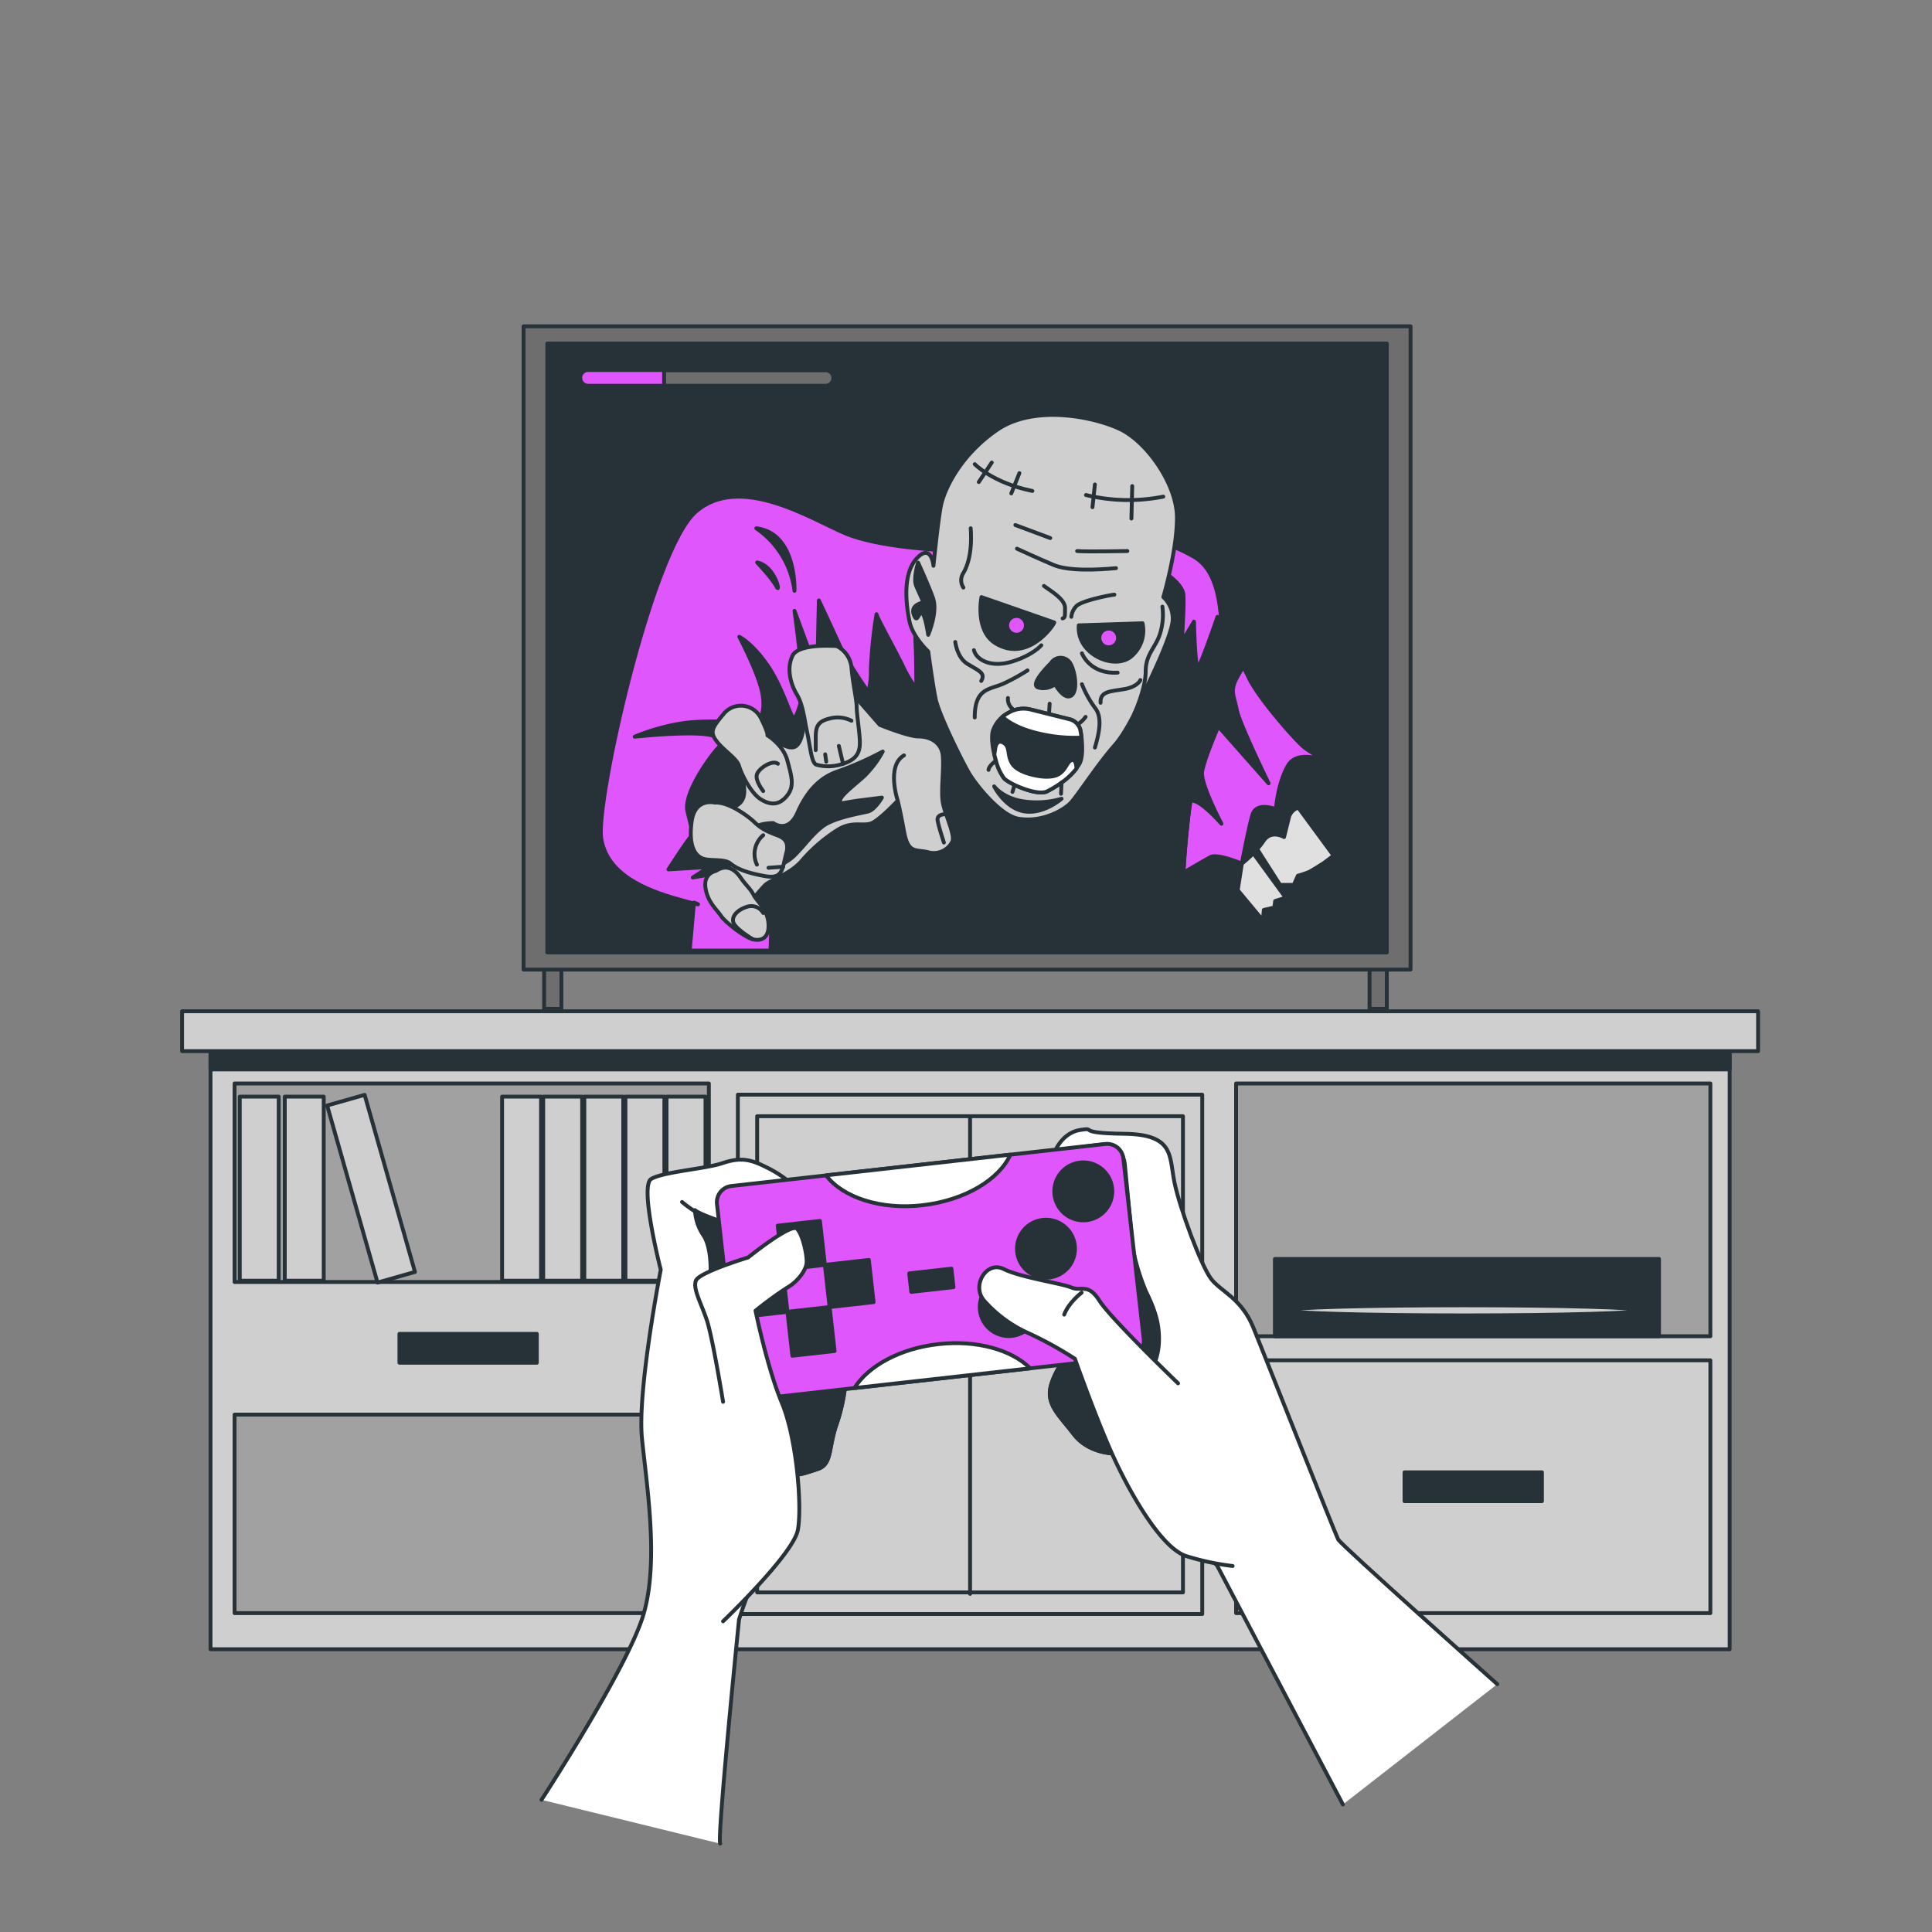 <svg xmlns="http://www.w3.org/2000/svg" viewBox="0 0 500 500"><rect x="0" y="0" width="500" height="500" fill="#808080" stroke="none"/><g id="freepik--Device--inject-66"><rect x="140.82" y="249.73" width="4.47" height="11.37" style="fill:#6e6e6e;stroke:#263238;stroke-linecap:round;stroke-linejoin:round"></rect><rect x="354.44" y="249.73" width="4.47" height="11.37" style="fill:#6e6e6e;stroke:#263238;stroke-linecap:round;stroke-linejoin:round"></rect><rect x="135.5" y="84.45" width="229.55" height="166.48" style="fill:#6e6e6e;stroke:#263238;stroke-linecap:round;stroke-linejoin:round"></rect><rect x="141.64" y="88.91" width="217.27" height="157.57" style="fill:#263238;stroke:#263238;stroke-linecap:round;stroke-linejoin:round"></rect><polygon points="313.2 221.83 326.86 238.22 327.07 235.49 329.8 234.86 330.01 233.18 332.74 232.33 320.34 215.31 313.2 221.83" style="fill:#e0e0e0;stroke:#263238;stroke-linecap:round;stroke-linejoin:round"></polygon><path d="M320.34,215.31l-7.14,6.52,7.12,8.55,1.07-6.87a38.52,38.52,0,0,0,3-2.7Z" style="fill:#263238;stroke:#263238;stroke-linecap:round;stroke-linejoin:round"></path><path d="M330.43,201.44l14.71,20-2.52,1.89s-2.95,1.89-3.79,2.31a27.33,27.33,0,0,1-2.94,1L334.84,229h-3.57L319.71,210.9s0-1.89,2.31-4.41S330.43,201.44,330.43,201.44Z" style="fill:#e0e0e0;stroke:#263238;stroke-linecap:round;stroke-linejoin:round"></path><path d="M330.43,201.44s-6.1,2.53-8.41,5.05-2.31,4.41-2.31,4.41l5.65,8.83a20.17,20.17,0,0,0,1.64-2.1c2-3,5.31-1,5.31-1l1.32-5.31A3.71,3.71,0,0,1,336,209Z" style="fill:#263238;stroke:#263238;stroke-linecap:round;stroke-linejoin:round"></path><path d="M314.25,161.73s6.3,8,8.82,13.45,12.19,16.39,14.5,18.28a40.62,40.62,0,0,0,6.94,4s-8.41-4-11.14.63-3.15,11.35-3.15,11.35-5.05-2.1-6.1,1.47-2.73,12.61-2.73,12.61-6.3-2.73-8.19-1.68-6.94,4-6.94,4l-1.89,2.52s-.63-8.61,0-13.24,1.47-14.29,3.78-24.58S314.25,161.73,314.25,161.73Z" style="fill:#E056FD;stroke:#263238;stroke-linecap:round;stroke-linejoin:round"></path><path d="M315.3,188l13,14.71s-7.57-15.55-8.2-18.92-1.68-4.62-.42-7.56a30.46,30.46,0,0,1,2.05-3.56A103.77,103.77,0,0,0,314.49,162l-.37.32c-.67,3.27-3.9,19-6,28.17a242.07,242.07,0,0,0-3.74,24.32c1-2.3,2.43-5.55,3.32-7.09,1.47-2.52,8.41,5.46,8.41,5.46s-5.46-10.29-5-13.45S315.3,188,315.3,188Z" style="fill:#263238;stroke:#263238;stroke-linecap:round;stroke-linejoin:round"></path><path d="M244.48,142.4s-17-.63-25.84-4.42-27.32-15.54-38.67-5.46-25.84,75-24.37,84.47,11.77,13.45,20,15.76,4,.84,4,.84L178.5,246H305.21l1.05-20.17s1.05-18.49,3.16-24.8,7.14-22.48,6.93-31.52,0-21.22-7.36-25.42-12.39-4.83-19.12-4.2-28.79-.21-31.94,0S244.48,142.4,244.48,142.4Z" style="fill:#E056FD;stroke:#263238;stroke-linecap:round;stroke-linejoin:round"></path><path d="M316.35,169.5c-.05-2.24-.08-4.69-.2-7.16l-1.06-2.71s-4.2,12.19-5,13S309,160.89,309,160.89l-3.15,5.25s.63-9.24.42-12.19-5.25-6.09-6.09-6.51-34.13-5-40.14,1.05-14.49,8.83-16.6,9a48.21,48.21,0,0,0-6.3,1.47,59.93,59.93,0,0,0-.21,7.56c.21,2.94.21,11.77.21,11.77a37,37,0,0,1-3.78-6.51c-2.52-5-6.52-12.19-6.52-12.82a124.38,124.38,0,0,0-1.47,14.08,21.48,21.48,0,0,1-.63,6.09s-5.46-7.77-7.56-12.4-5.26-11.34-5.26-11.34l-.42,18.7-5.88-16s2.73,19.54,1.89,22.69-1.47,4.83-2.1,5.05-2.94-8.2-6.93-13.87-7.15-7.15-7.15-7.15,5.46,10.3,6.09,15.34-1,6.52-2.31,6.73-11.13-.63-17.86.21a54.52,54.52,0,0,0-13,3.57s17.66-1.89,20.81,0l2.64,1.58c-.5.05-1.45.65-3.27,3-3.37,4.41-7.36,11.14-6.52,14.71s1.68,6.09,1,6.51S173,225,173,225l10.51-.63-4.21,2.73,5.89-1.05s-.63.63.84,2.31,6.51,4.83,6.51,4.83l2.73,1.27-9.66.42s2.31,1.89,7.35,2.52,5.68,1.05,6.31,1.05c.44,0,.26,4.72.12,7.56H305.21l1.05-20.17s1.05-18.49,3.16-24.8S316.56,178.54,316.35,169.5Z" style="fill:#263238;stroke:#263238;stroke-linecap:round;stroke-linejoin:round"></path><path d="M220.08,178.9l7.61,8.7s7.35,3,10.06,3,6,1.36,6.26,5.17-.55,9,0,12,3.26,8.43,2.44,10.06a5.35,5.35,0,0,1-6.25,2.72c-3.26-.82-5.16.54-6.25-5.44s-1.63-7.88-1.63-7.88-4.35,4.62-6.53,5.71-4.89-.55-8.7,1.63A41.3,41.3,0,0,0,207.3,223c-3,3.26-7.61,4.62-9.24,6a41.79,41.79,0,0,0-4.62,5.71s-7.61-3-5.71-6.26,0-3,1.36-4.89-3-13.87-1.9-14.14,5.43-.27,5.43-4.62-3-10.06-3-11.15,5.71-12,7.34-7.61,6,7.89,8.43,7.34,3-6.52,2.72-10.87,4.62-6,6.25-6.53S220.08,178.9,220.08,178.9Z" style="fill:#cfcfcf;stroke:#263238;stroke-linecap:round;stroke-linejoin:round"></path><path d="M200.1,213s3.82,2.92,6.3-2.7,5.85-9.23,10.8-10.8a83,83,0,0,0,11.25-5,27.2,27.2,0,0,1-4.72,6.3c-2.7,2.47-6.08,4.95-6.3,6.3s0,.67,5.4,0l5.4-.68s-1.8,3.15-3.6,3.6-8.78,1.58-11.71,3.83-4.61,4.89-7.42,7.65-12.6,7.2-12.6.45S194.25,213.21,200.1,213Z" style="fill:#263238;stroke:#263238;stroke-linecap:round;stroke-linejoin:round"></path><path d="M232.32,207.18s-3-9,1.63-11.69" style="fill:none;stroke:#263238;stroke-linecap:round;stroke-linejoin:round"></path><path d="M244.55,210.71s-2.17,0-1.9,1.63,1.63,5.71,1.63,5.71" style="fill:none;stroke:#263238;stroke-linecap:round;stroke-linejoin:round"></path><path d="M216.55,167.21s-9.79-.81-11.42,2.45-.54,7.34,1.09,10.06,1.9,6.25,2.72,10.06,1.08,7.88,2.44,8.15a11.58,11.58,0,0,0,6.8-.27c3.53-1.09,4.35-3,4.35-5.43s-.82-7.35-.82-9.25-1.08-6.52-1.36-10.33A6.94,6.94,0,0,0,216.55,167.21Z" style="fill:#cfcfcf;stroke:#263238;stroke-linecap:round;stroke-linejoin:round"></path><path d="M220.35,186.52a7.93,7.93,0,0,0-5.7-.55c-3.54.82-3.54,2.72-3.54,5.44v2.72" style="fill:none;stroke:#263238;stroke-linecap:round;stroke-linejoin:round"></path><line x1="218.18" y1="197.66" x2="217.09" y2="193.04" style="fill:none;stroke:#263238;stroke-linecap:round;stroke-linejoin:round"></line><line x1="213.83" y1="197.12" x2="213.56" y2="195.22" style="fill:none;stroke:#263238;stroke-linecap:round;stroke-linejoin:round"></line><path d="M198.61,190.32s.27-.54-1.64-4.35a5.75,5.75,0,0,0-9.78-1.09c-3,3.54-3.54,4.63-1.63,7.07s5.16,4.35,5.7,6.26,3,7.06,5.71,8.7,4.9,1.36,6.8-1.09,1.09-4.9,0-9S198.61,190.32,198.61,190.32Z" style="fill:#cfcfcf;stroke:#263238;stroke-linecap:round;stroke-linejoin:round"></path><path d="M197.52,204.73s-2.18-2.72-1.63-4.35,4.07-3.81,5.43-2.72" style="fill:none;stroke:#263238;stroke-linecap:round;stroke-linejoin:round"></path><path d="M185,207.72s-5.16-1.36-6,4.89.82,8.7,2.72,9.52,5.71,0,7.34,1.36,4.35,2.45,9,3.26,4.35-1.9,5.44-6-2.18-4.35-3.81-5.16a12.85,12.85,0,0,1-4.35-2.72C193.71,211.26,188.55,207.45,185,207.72Z" style="fill:#cfcfcf;stroke:#263238;stroke-linecap:round;stroke-linejoin:round"></path><path d="M195.89,223.76a6.4,6.4,0,0,1,1.63-7.61" style="fill:none;stroke:#263238;stroke-linecap:round;stroke-linejoin:round"></path><line x1="202.68" y1="224.31" x2="198.88" y2="224.58" style="fill:none;stroke:#263238;stroke-linecap:round;stroke-linejoin:round"></line><path d="M185.28,225.39s-3.26.55-2.71,4.35,3,5.71,4.07,7.34,6,5.44,8.16,6,4.35-.27,4.08-4.07-3-5.71-3.81-7.34-2.17-2.72-3.26-4.35S188.55,223.22,185.28,225.39Z" style="fill:#cfcfcf;stroke:#263238;stroke-linecap:round;stroke-linejoin:round"></path><path d="M197.52,236.27a3.54,3.54,0,0,0-4.08-1.63c-2.72.81-4.35,2.71-3.53,4.35s4.89,4.07,4.89,4.07" style="fill:none;stroke:#263238;stroke-linecap:round;stroke-linejoin:round"></path><path d="M195.73,136.72a23.08,23.08,0,0,1,9.88,16.18S206.24,138,195.73,136.72Z" style="fill:#263238;stroke:#263238;stroke-linecap:round;stroke-linejoin:round"></path><path d="M195.94,145.55s4,4.2,5.05,6.3S200.78,146.6,195.94,145.55Z" style="fill:#263238;stroke:#263238;stroke-linecap:round;stroke-linejoin:round"></path><path d="M241.58,146.42s-.54-6-4.33-1.9-2.7,12.18-1.89,16.24,4.87,7.84,4.87,7.84,1.08,8.12,1.89,12.17,6.69,15.93,8.58,19.18,8.25,11.12,12.81,11.92c6.06,1.07,11.89-2.15,13.78-4.31s7-10,11.09-14.61,8.12-14.61,8.12-14.61,7.3-14.61,7-18.4a7.54,7.54,0,0,0-2.43-5.41s3.52-11.9,3.52-20.56-7.85-19.75-14.88-23-22.19-6.23-31.66.27-13.79,15.42-14.61,20S241.58,146.42,241.58,146.42Z" style="fill:#cfcfcf;stroke:#263238;stroke-linecap:round;stroke-linejoin:round"></path><path d="M300.83,157a16.38,16.38,0,0,1-.54,6.76c-1.09,3.79-3.79,5.41-3.79,10s-3,11.09-3,11.09" style="fill:none;stroke:#263238;stroke-linecap:round;stroke-linejoin:round"></path><path d="M279.18,161.84l16.51-.54a8.77,8.77,0,0,1-3,8.65C288.38,173.47,278.64,169.41,279.18,161.84Z" style="fill:#263238;stroke:#263238;stroke-linecap:round;stroke-linejoin:round"></path><path d="M272.85,161.1,254,154.53s-1.76,8.73,3.7,12C265.71,171.4,272.31,162.45,272.85,161.1Z" style="fill:#263238;stroke:#263238;stroke-linecap:round;stroke-linejoin:round"></path><path d="M272,171.61s-5.67,5.46-3.36,6.3a5,5,0,0,0,4.41-.84s2.31,4.2,4.2,2.94.85-6.93-.42-8.61A2.93,2.93,0,0,0,272,171.61Z" style="fill:#263238;stroke:#263238;stroke-linecap:round;stroke-linejoin:round"></path><path d="M279.37,197.66a15.69,15.69,0,0,1-4.64,4.85A28,28,0,0,1,271,204.8c-2.52,1.27-9.67-1.88-11.14-3.36a13.13,13.13,0,0,1-2.1-4.57c-.8-2.64-1.3-5.75-.84-7.62a8.19,8.19,0,0,1,4.11-4.79,7.72,7.72,0,0,1,5.56-.88l10.27,2.57a3.82,3.82,0,0,1,2.83,3.09c0,.18.06.38.09.59C280.11,192.35,280.36,195.81,279.37,197.66Z" style="fill:#263238;stroke:#263238;stroke-linecap:round;stroke-linejoin:round"></path><path d="M271,204.8a28,28,0,0,0,3.77-2.29,18.32,18.32,0,0,0,3.81-3.58c-.05-2.48-1.2-3.13-2.54-.85-1.47,2.52-2.94,2.94-5.25,2.94s-7.35-1.05-8.82-3.36-.42-4.41-2.32-5.46-2.1,1.68-2.1,1.68-.09.55-.22,1.39c.13.54.27,1.08.43,1.6a13.13,13.13,0,0,0,2.1,4.57C261.29,202.92,268.44,206.07,271,204.8Z" style="fill:#fff;stroke:#263238;stroke-linecap:round;stroke-linejoin:round"></path><path d="M279.88,190.89c-.05-.37-.09-.72-.14-1.06s-.06-.41-.09-.59a3.82,3.82,0,0,0-2.83-3.09l-10.27-2.57a7.72,7.72,0,0,0-5.56.88,9.31,9.31,0,0,0-1.56,1.06c1,.93,3.84,3.08,9.64,4.37A39.69,39.69,0,0,0,279.88,190.89Z" style="fill:#fff;stroke:#263238;stroke-linecap:round;stroke-linejoin:round"></path><path d="M269.49,167s-2.1,2.52-7.56,4.21-9.25-.42-9.88-2.95" style="fill:none;stroke:#263238;stroke-linecap:round;stroke-linejoin:round"></path><path d="M280,169.08s2,5.43,9.24,5" style="fill:none;stroke:#263238;stroke-linecap:round;stroke-linejoin:round"></path><path d="M275,160.05c.63-.21.63-.42.63-2.73s-3.78-4.42-5.46-5.68" style="fill:none;stroke:#263238;stroke-linecap:round;stroke-linejoin:round"></path><path d="M277.26,159.63a4.61,4.61,0,0,1,1.27-2.73c1.26-1.47,9.24-3,9.87-3" style="fill:none;stroke:#263238;stroke-linecap:round;stroke-linejoin:round"></path><path d="M265.92,173.5a51.87,51.87,0,0,1-6.1,3.36c-3.57,1.68-7.56,1-7.56,8.82" style="fill:none;stroke:#263238;stroke-linecap:round;stroke-linejoin:round"></path><path d="M280,177.07a27,27,0,0,0,3.36,6.09c1.89,2.31,1.26,6.1,0,10.3" style="fill:none;stroke:#263238;stroke-linecap:round;stroke-linejoin:round"></path><path d="M295.13,176s-.63,1.68-4,2.31-6.51.42-6.3,3.57" style="fill:none;stroke:#263238;stroke-linecap:round;stroke-linejoin:round"></path><path d="M247.22,166.14s.42,4,3.15,5.68,4.83,2.31,3.57,4.41" style="fill:none;stroke:#263238;stroke-linecap:round;stroke-linejoin:round"></path><path d="M249.32,152.06a3.45,3.45,0,0,1,0-3.78c1.26-2.1,2.31-5.88,1.89-11.56" style="fill:none;stroke:#263238;stroke-linecap:round;stroke-linejoin:round"></path><path d="M240.22,164.29s2.53-5.89,1.26-9.46-3.87-9.22-3.87-9.22-1.37,4.13-.47,6.12S239,155.9,239,155.9s-3.45.54-2.54,3.08,1.09-.18,2-.36S240.22,164.29,240.22,164.29Z" style="fill:#263238;stroke:#263238;stroke-linecap:round;stroke-linejoin:round"></path><path d="M252.26,120.12s4.62,4.84,14.92,6.94" style="fill:none;stroke:#263238;stroke-linecap:round;stroke-linejoin:round"></path><path d="M281.05,128.11a46.74,46.74,0,0,0,20,.42" style="fill:none;stroke:#263238;stroke-linecap:round;stroke-linejoin:round"></path><line x1="256.67" y1="119.7" x2="253.31" y2="124.75" style="fill:none;stroke:#263238;stroke-linecap:round;stroke-linejoin:round"></line><line x1="263.82" y1="122.44" x2="261.72" y2="127.69" style="fill:none;stroke:#263238;stroke-linecap:round;stroke-linejoin:round"></line><line x1="283.36" y1="125.38" x2="282.73" y2="131.26" style="fill:none;stroke:#263238;stroke-linecap:round;stroke-linejoin:round"></line><line x1="293.02" y1="125.8" x2="292.81" y2="134.2" style="fill:none;stroke:#263238;stroke-linecap:round;stroke-linejoin:round"></line><path d="M263.19,142s5.46,2.52,9.45,4.2,11.56,1.26,16.18.84" style="fill:none;stroke:#263238;stroke-linecap:round;stroke-linejoin:round"></path><path d="M291.76,142.61s-10.5.21-13,0" style="fill:none;stroke:#263238;stroke-linecap:round;stroke-linejoin:round"></path><line x1="262.77" y1="135.88" x2="271.8" y2="139.25" style="fill:none;stroke:#263238;stroke-linecap:round;stroke-linejoin:round"></line><path d="M265.5,161.83a2.42,2.42,0,1,1-2.42-2.41A2.42,2.42,0,0,1,265.5,161.83Z" style="fill:#E056FD;stroke:#263238;stroke-linecap:round;stroke-linejoin:round"></path><circle cx="286.93" cy="165.09" r="2.42" style="fill:#E056FD;stroke:#263238;stroke-linecap:round;stroke-linejoin:round"></circle><path d="M257.29,203.51s2.31,3.2,7.83,3.91a22.9,22.9,0,0,0,9.61-.71s-4.63,4.07-9.61,3.28S257.29,203.51,257.29,203.51Z" style="fill:#263238;stroke:#263238;stroke-linecap:round;stroke-linejoin:round"></path><path d="M262,183.41a3.22,3.22,0,0,1-1.14-2.77" style="fill:none;stroke:#263238;stroke-linecap:round;stroke-linejoin:round"></path><line x1="271.49" y1="184.56" x2="271.65" y2="182.11" style="fill:none;stroke:#263238;stroke-linecap:round;stroke-linejoin:round"></line><path d="M279.32,187.17a7.08,7.08,0,0,0,1.63-1.64" style="fill:none;stroke:#263238;stroke-linecap:round;stroke-linejoin:round"></path><path d="M257.72,196.87s-1.89,1.39-1.89,2.37" style="fill:none;stroke:#263238;stroke-linecap:round;stroke-linejoin:round"></path><line x1="262.52" y1="203.31" x2="262.03" y2="204.94" style="fill:none;stroke:#263238;stroke-linecap:round;stroke-linejoin:round"></line><line x1="274.73" y1="202.51" x2="274.59" y2="205.43" style="fill:none;stroke:#263238;stroke-linecap:round;stroke-linejoin:round"></line><path d="M213.67,99.83H152.21a2,2,0,0,1-2-2h0a2,2,0,0,1,2-2h61.46a2,2,0,0,1,2,2h0A2,2,0,0,1,213.67,99.83Z" style="fill:#6e6e6e;stroke:#263238;stroke-linecap:round;stroke-linejoin:round"></path><path d="M171.87,95.76H152.21a2,2,0,1,0,0,4.07h19.66Z" style="fill:#E056FD;stroke:#263238;stroke-linecap:round;stroke-linejoin:round"></path></g><g id="freepik--Furniture--inject-66"><rect x="54.48" y="270.45" width="393.15" height="156.37" style="fill:#cfcfcf;stroke:#263238;stroke-linecap:round;stroke-linejoin:round"></rect><rect x="54.48" y="270.45" width="393.15" height="6.32" style="fill:#263238;stroke:#263238;stroke-linecap:round;stroke-linejoin:round"></rect><rect x="190.96" y="283.3" width="120.18" height="134.4" style="fill:#cfcfcf;stroke:#263238;stroke-linecap:round;stroke-linejoin:round"></rect><rect x="195.95" y="288.88" width="110.2" height="123.23" style="fill:#cfcfcf;stroke:#263238;stroke-linecap:round;stroke-linejoin:round"></rect><line x1="251.05" y1="289.02" x2="251.05" y2="412.49" style="fill:#fff;stroke:#263238;stroke-linecap:round;stroke-linejoin:round"></line><rect x="60.71" y="366.1" width="122.74" height="51.38" style="fill:#a1a1a1;stroke:#263238;stroke-linecap:round;stroke-linejoin:round"></rect><rect x="60.71" y="280.4" width="122.74" height="51.38" style="fill:#a1a1a1;stroke:#263238;stroke-linecap:round;stroke-linejoin:round"></rect><rect x="319.9" y="280.4" width="122.74" height="65.42" style="fill:#a1a1a1;stroke:#263238;stroke-linecap:round;stroke-linejoin:round"></rect><rect x="319.9" y="352.05" width="122.74" height="65.42" style="fill:#cfcfcf;stroke:#263238;stroke-linecap:round;stroke-linejoin:round"></rect><rect x="363.49" y="381.03" width="35.56" height="7.47" style="fill:#263238;stroke:#263238;stroke-linecap:round;stroke-linejoin:round"></rect><rect x="103.37" y="345.2" width="35.56" height="7.47" style="fill:#263238;stroke:#263238;stroke-linecap:round;stroke-linejoin:round"></rect><rect x="47.12" y="261.71" width="407.87" height="10.32" style="fill:#cfcfcf;stroke:#263238;stroke-linecap:round;stroke-linejoin:round"></rect><rect x="329.94" y="325.82" width="99.41" height="20.01" style="fill:#263238;stroke:#263238;stroke-linecap:round;stroke-linejoin:round"></rect><path d="M424.67,339.11c0-.72-20.51-1.3-45.8-1.3s-45.8.58-45.8,1.3,20.51,1.31,45.8,1.31S424.67,339.83,424.67,339.11Z" style="fill:#cfcfcf;stroke:#263238;stroke-linecap:round;stroke-linejoin:round"></path><rect x="62.05" y="283.81" width="10.08" height="47.64" style="fill:#cfcfcf;stroke:#263238;stroke-linecap:round;stroke-linejoin:round"></rect><rect x="73.7" y="283.81" width="10.08" height="47.64" style="fill:#cfcfcf;stroke:#263238;stroke-linecap:round;stroke-linejoin:round"></rect><rect x="172.5" y="283.81" width="10.08" height="47.64" style="fill:#cfcfcf;stroke:#263238;stroke-linecap:round;stroke-linejoin:round"></rect><rect x="161.86" y="283.81" width="10.08" height="47.64" style="fill:#cfcfcf;stroke:#263238;stroke-linecap:round;stroke-linejoin:round"></rect><rect x="151.22" y="283.81" width="10.08" height="47.64" style="fill:#cfcfcf;stroke:#263238;stroke-linecap:round;stroke-linejoin:round"></rect><rect x="140.58" y="283.81" width="10.08" height="47.64" style="fill:#cfcfcf;stroke:#263238;stroke-linecap:round;stroke-linejoin:round"></rect><rect x="129.94" y="283.81" width="10.08" height="47.64" style="fill:#cfcfcf;stroke:#263238;stroke-linecap:round;stroke-linejoin:round"></rect><rect x="91.01" y="283.81" width="10.08" height="47.64" transform="translate(-80.48 38) rotate(-15.87)" style="fill:#cfcfcf;stroke:#263238;stroke-linecap:round;stroke-linejoin:round"></rect></g><g id="freepik--Hands--inject-66"><path d="M140.14,465.79s22.29-34.17,26.37-47.9.87-33.26-.37-45.63S171,328.61,171,328.61s-5.56-21.64-2.47-23.5,14-2.59,18.42-4.08,7.05-1.11,11,.87a30.55,30.55,0,0,1,5.69,3.46l-2.72,4.2-10.39,2.23,6.68,34.87s20.28,5.2,21.27,6.93.12,9-2,15.08-1.11,10.27-4.82,11.5-5.94,2-6.31.87-5.07,18.18-8.41,24.24a84.43,84.43,0,0,0-5.68,13.85s-5.73,56.67-4.87,58" style="fill:#fff;stroke:#263238;stroke-linecap:round;stroke-linejoin:round"></path><path d="M190.16,317.28s-9-2.85-10.3-4.1a12.76,12.76,0,0,0,2.18,6.53c2.18,3.18,1.84,9.71,1.84,9.71l12.9,24.45,7.84,28.75c.39-1.18.65-1.81.72-1.58.37,1.11,2.6.37,6.31-.87s2.72-5.44,4.82-11.5a47.68,47.68,0,0,0,2.17-9.33v-5.26a3,3,0,0,0-.19-.49c-1-1.73-21.27-6.93-21.27-6.93L192,319.45Z" style="fill:#263238;stroke:#263238;stroke-linecap:round;stroke-linejoin:round"></path><line x1="204.16" y1="366.75" x2="207.96" y2="358.86" style="fill:none;stroke:#263238;stroke-linecap:round;stroke-linejoin:round"></line><path d="M176.51,311.07a30.71,30.71,0,0,0,9.14,5.28" style="fill:none;stroke:#263238;stroke-linecap:round;stroke-linejoin:round"></path><path d="M387.49,435.86s-40.41-36-41.17-37.45-18.82-47.11-21.95-54.82-8.48-9.33-11-12.71-8-18-9.41-24.83.09-12.46-13-12.63-6.78-1.69-11.36-1-6.44,5.26-6.44,5.26l12.87-1.6,2.47,1c2.47,1,2.63,4.5,2.63,4.5s2.29,23.81,2.71,28.47S297,354.79,297,354.79s-16.29-5.69-17.65-6.37-5.93,5.08-7.37,10.08,2.37,8,5.93,12.71,9.83,4.92,9.83,4.92L315,405.19,347.54,467" style="fill:#fff;stroke:#263238;stroke-linecap:round;stroke-linejoin:round"></path><path d="M296.6,334.27a56.58,56.58,0,0,1-3.36-10.87c.28,3,.51,5.44.62,6.63.39,4.24,2.69,21.28,3.1,24.3.86-.53,1.57-.88,1.57-.88a16.86,16.86,0,0,0,1.42-6.61C300,342.9,299.2,339.55,296.6,334.27Z" style="fill:#263238;stroke:#263238;stroke-linecap:round;stroke-linejoin:round"></path><path d="M295.93,372.46c.34-1.51-1.93-13.31-2.18-14.91-.14-.89,1.39-2.07,2.75-2.94-2.77-1-15.92-5.59-17.13-6.19s-5.93,5.08-7.37,10.08,2.37,8,5.93,12.71,9.83,4.92,9.83,4.92l1.22,1.3C292.6,375.21,295.79,373.1,295.93,372.46Z" style="fill:#263238;stroke:#263238;stroke-linecap:round;stroke-linejoin:round"></path><path d="M290.72,299.78,296,346.57a4.22,4.22,0,0,1-3.72,4.66l-96.8,10.89a4.23,4.23,0,0,1-4.67-3.72l-5.26-46.79a4.22,4.22,0,0,1,3.73-4.67l96.79-10.88A4.22,4.22,0,0,1,290.72,299.78Z" style="fill:#E056FD;stroke:#263238;stroke-linecap:round;stroke-linejoin:round"></path><rect x="201.87" y="316.57" width="10.99" height="11.45" transform="translate(-34.72 25.19) rotate(-6.42)" style="fill:#263238;stroke:#263238;stroke-linecap:round;stroke-linejoin:round"></rect><rect x="204.38" y="338.86" width="10.99" height="11.45" transform="translate(-37.2 25.61) rotate(-6.42)" style="fill:#263238;stroke:#263238;stroke-linecap:round;stroke-linejoin:round"></rect><rect x="191.75" y="329.2" width="11.45" height="10.99" transform="translate(-36.17 24.17) rotate(-6.42)" style="fill:#263238;stroke:#263238;stroke-linecap:round;stroke-linejoin:round"></rect><rect x="214.04" y="326.69" width="11.45" height="10.99" transform="translate(-35.75 26.64) rotate(-6.42)" style="fill:#263238;stroke:#263238;stroke-linecap:round;stroke-linejoin:round"></rect><path d="M268.52,337.43a7.5,7.5,0,1,0-6.61,8.29A7.5,7.5,0,0,0,268.52,337.43Z" style="fill:#263238;stroke:#263238;stroke-linecap:round;stroke-linejoin:round"></path><path d="M287.81,307.48a7.5,7.5,0,1,0-6.62,8.3A7.51,7.51,0,0,0,287.81,307.48Z" style="fill:#263238;stroke:#263238;stroke-linecap:round;stroke-linejoin:round"></path><path d="M278.15,322.32a7.5,7.5,0,1,0-6.62,8.3A7.5,7.5,0,0,0,278.15,322.32Z" style="fill:#263238;stroke:#263238;stroke-linecap:round;stroke-linejoin:round"></path><rect x="235.52" y="328.94" width="10.99" height="4.82" transform="translate(-35.52 29.01) rotate(-6.42)" style="fill:#263238;stroke:#263238;stroke-linecap:round;stroke-linejoin:round"></rect><path d="M213.78,304.18c4.28,5.68,14.1,9,25,7.73s19.79-6.61,22.71-13.09Zm29.08,43.68c-10,1.12-18.16,5.67-21.75,11.37l45.51-5.11C261.84,349.35,252.82,346.74,242.86,347.86Z" style="fill:#fff;stroke:#263238;stroke-linecap:round;stroke-linejoin:round"></path><path d="M187.13,362.78s-2.72-16.69-4.2-21.12-3.63-8.06-2.84-10.22,13.51-6,13.51-6,11.18-9,12.66-7.44,2.55,6.53,2.5,8.63-2.44,5.16-5,6.58a95.11,95.11,0,0,0-8.23,6s3,14.7,6.81,23.84,5.28,26.62,4.15,32.87-19.36,23.67-19.36,23.67" style="fill:#fff;stroke:#263238;stroke-linecap:round;stroke-linejoin:round"></path><path d="M304.88,358s-17.37-16.71-20.34-21.37-4.66-2.33-7.28-3.43-13.1-2.57-17.51-4.78-8.39,4.25-5.1,8.13A33.43,33.43,0,0,0,266.12,345a96,96,0,0,1,12.07,6.65s5.16,14.66,9.57,24.49,12.71,24.57,19.32,26.6A66.53,66.53,0,0,0,319,405.28" style="fill:#fff;stroke:#263238;stroke-linecap:round;stroke-linejoin:round"></path><path d="M279.93,334.53s-3.34,2.51-4.52,5.69" style="fill:none;stroke:#263238;stroke-linecap:round;stroke-linejoin:round"></path></g></svg>
